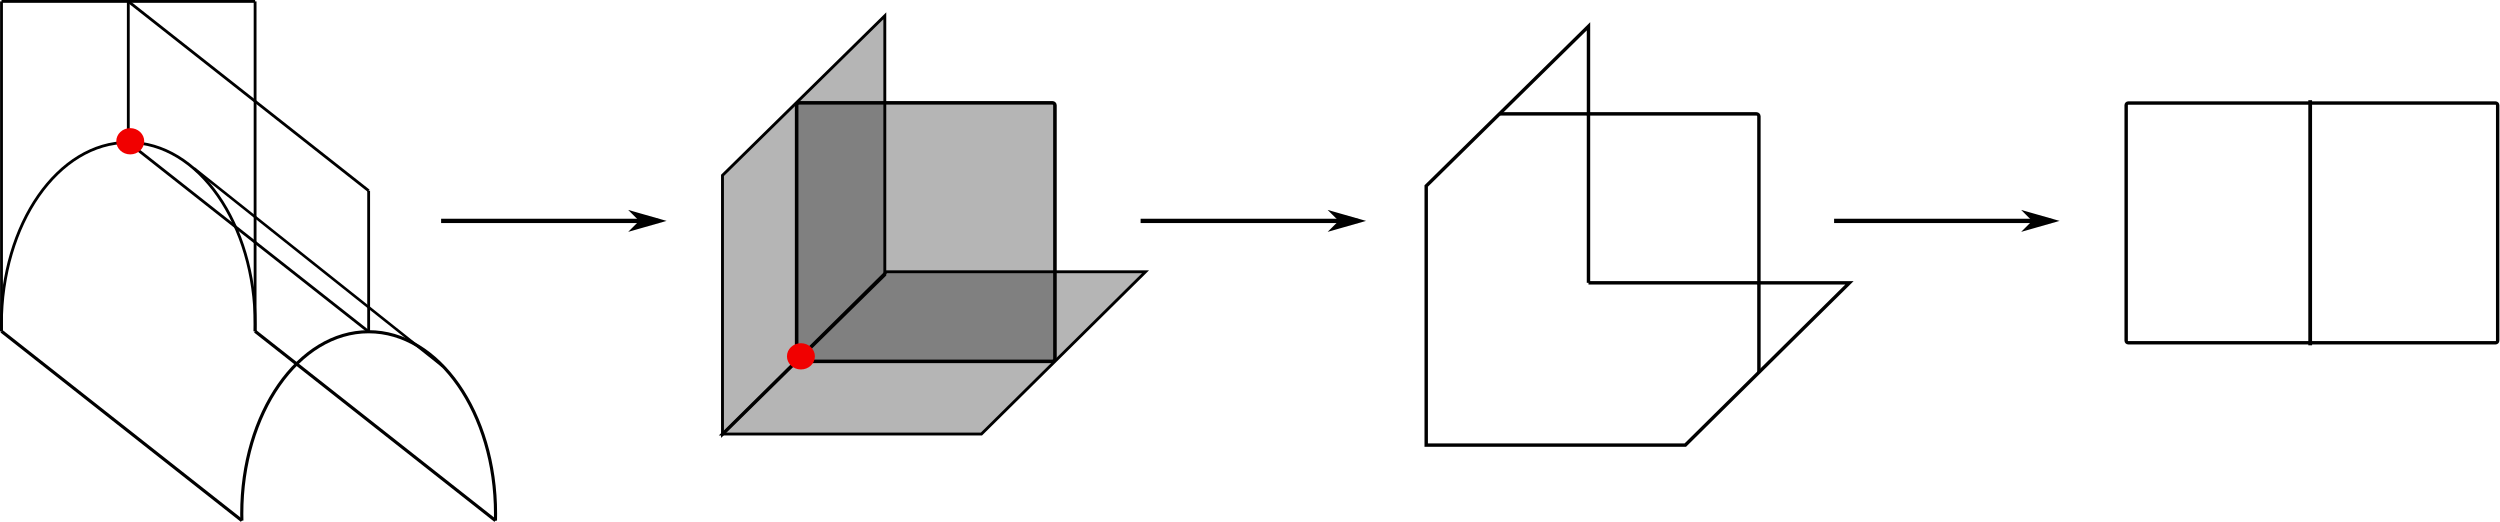 <?xml version="1.0" encoding="UTF-8" standalone="no"?>
<svg
   xmlns:dc="http://purl.org/dc/elements/1.1/"
   xmlns:cc="http://creativecommons.org/ns#"
   xmlns:rdf="http://www.w3.org/1999/02/22-rdf-syntax-ns#"
   xmlns:svg="http://www.w3.org/2000/svg"
   xmlns="http://www.w3.org/2000/svg"
   xmlns:sodipodi="http://sodipodi.sourceforge.net/DTD/sodipodi-0.dtd"
   xmlns:inkscape="http://www.inkscape.org/namespaces/inkscape"
   version="1.1"
   id="svg912"
   xml:space="preserve"
   width="1672.261"
   height="349.155"
   viewBox="0 0 1672.261 349.155"
   sodipodi:docname="h7.svg"
   inkscape:version="1.0.1 (3bc2e813f5, 2020-09-07)"><defs
     id="defs916" /><sodipodi:namedview
     pagecolor="#ffffff"
     bordercolor="#666666"
     borderopacity="1"
     objecttolerance="10"
     gridtolerance="10"
     guidetolerance="10"
     inkscape:pageopacity="0"
     inkscape:pageshadow="2"
     inkscape:window-width="1918"
     inkscape:window-height="1053"
     id="namedview914"
     showgrid="false"
     inkscape:zoom="1.0469638"
     inkscape:cx="196.51536"
     inkscape:cy="174.57729"
     inkscape:window-x="0"
     inkscape:window-y="25"
     inkscape:window-maximized="0"
     inkscape:current-layer="g922" /><g
     id="g920"
     inkscape:groupmode="layer"
     inkscape:label="h7"
     transform="matrix(1.333,0,0,1.333,0,7.3955312e-6)"><g
       id="g922"><path
         d="m 444.781,136.383 h 130.02 l -82.367,81.429 h -130.02 z"
         style="fill:#000000;fill-opacity:0.292;fill-rule:nonzero;stroke:none"
         id="path924" /><g
         id="g926"
         transform="matrix(1,0,-0.711,0.703,0,0)"><path
           d="m 582.737,193.99 h 130.02 l 0.002,115.825 h -130.02 z"
           style="fill:none;stroke:#000000;stroke-width:2.051;stroke-linecap:butt;stroke-linejoin:miter;stroke-miterlimit:4;stroke-dasharray:none;stroke-opacity:1"
           id="path928" /></g><path
         d="m 401.023,51.602 h 127.086 c 0.7,0 1.262,0.562 1.262,1.261 v 127.211 c 0,0.699 -0.562,1.262 -1.262,1.262 H 401.023 c -0.699,0 -1.261,-0.563 -1.261,-1.262 V 52.863 c 0,-0.699 0.562,-1.261 1.261,-1.261 z"
         style="fill:#000000;fill-opacity:0.292;fill-rule:nonzero;stroke:none"
         id="path930" /><g
         id="g932"><path
           d="m 401.023,51.602 h 127.086 c 0.7,0 1.262,0.562 1.262,1.261 v 127.211 c 0,0.699 -0.562,1.262 -1.262,1.262 H 401.023 c -0.699,0 -1.261,-0.563 -1.261,-1.262 V 52.863 c 0,-0.699 0.562,-1.261 1.261,-1.261 z"
           style="fill:none;stroke:#000000;stroke-width:1.792;stroke-linecap:butt;stroke-linejoin:miter;stroke-miterlimit:4;stroke-dasharray:none;stroke-opacity:1"
           id="path934" /></g><path
         d="m 404.43,180.527 c 0,1.813 -1.75,3.285 -3.926,3.317 -2.18,0.027 -3.984,-1.403 -4.055,-3.211 -0.07,-1.809 1.621,-3.328 3.797,-3.418 2.176,-0.086 4.035,1.293 4.176,3.101"
         style="fill:#eb1815;fill-opacity:1;fill-rule:nonzero;stroke:none"
         id="path936" /><g
         id="g938"><path
           d="M 572.359,110.848 H 681.227"
           style="fill:none;stroke:#000000;stroke-width:2.168;stroke-linecap:butt;stroke-linejoin:miter;stroke-miterlimit:4;stroke-dasharray:none;stroke-opacity:1"
           id="path940" /></g><g
         id="g942"
         transform="scale(-1)"><path
           d="m -672.555,-110.848 4.34,-4.336 -15.18,4.336 15.18,4.336 z"
           style="fill:#000000;fill-opacity:1;fill-rule:evenodd;stroke:#000000;stroke-width:1.157;stroke-linecap:butt;stroke-linejoin:miter;stroke-miterlimit:4;stroke-dasharray:none;stroke-opacity:1"
           id="path944" /></g><g
         id="g946"><path
           d="M 920.359,110.848 H 1029.23"
           style="fill:none;stroke:#000000;stroke-width:2.168;stroke-linecap:butt;stroke-linejoin:miter;stroke-miterlimit:4;stroke-dasharray:none;stroke-opacity:1"
           id="path948" /></g><g
         id="g950"
         transform="scale(-1)"><path
           d="m -1020.555,-110.848 4.336,-4.336 -15.179,4.336 15.179,4.336 z"
           style="fill:#000000;fill-opacity:1;fill-rule:evenodd;stroke:#000000;stroke-width:1.157;stroke-linecap:butt;stroke-linejoin:miter;stroke-miterlimit:4;stroke-dasharray:none;stroke-opacity:1"
           id="path952" /></g><g
         id="g954"><path
           d="m 1067.984,51.707 h 184.289 c 0.59,0 1.067,0.477 1.067,1.066 v 118.165 c 0,0.589 -0.477,1.066 -1.067,1.066 h -184.289 c -0.593,0 -1.066,-0.477 -1.066,-1.066 V 52.773 c 0,-0.589 0.473,-1.066 1.066,-1.066 z"
           style="fill:none;stroke:#000000;stroke-width:1.712;stroke-linecap:butt;stroke-linejoin:miter;stroke-miterlimit:4;stroke-dasharray:none;stroke-opacity:1"
           id="path956" /></g><g
         id="g958"><path
           d="M 1159.258,50.281 V 173.277"
           style="fill:none;stroke:#000000;stroke-width:1.885;stroke-linecap:butt;stroke-linejoin:miter;stroke-miterlimit:4;stroke-dasharray:none;stroke-opacity:1"
           id="path960" /></g><path
         d="m 443.844,7.656 v 130.02 l -81.43,80.136 V 87.793 Z"
         style="fill:#000000;fill-opacity:0.292;fill-rule:nonzero;stroke:none"
         id="path962" /><g
         id="g964"
         transform="matrix(0,1,-0.713,0.701,0,0)"><path
           d="M 444.451,-622.725 H 574.47 l 10e-4,114.248 h -130.02 z"
           style="fill:none;stroke:#000000;stroke-width:2.037;stroke-linecap:butt;stroke-linejoin:miter;stroke-miterlimit:4;stroke-dasharray:none;stroke-opacity:1"
           id="path966" /></g><g
         id="g968"><path
           d="m 128.008,166.23 c 0.027,-1.156 0.043,-2.312 0.043,-3.468 0,-50.426 -28.504,-91.305 -63.672,-91.305 h -0.051 c -35.144,0.039 -63.621,40.906 -63.621,91.305 0.004,1.156 0.02,2.312 0.047,3.468"
           style="fill:none;stroke:#000000;stroke-width:1.417;stroke-linecap:butt;stroke-linejoin:miter;stroke-miterlimit:4;stroke-dasharray:none;stroke-opacity:1"
           id="path970" /></g><g
         id="g972"><path
           d="m 248.617,261.238 c 0.031,-1.156 0.047,-2.312 0.047,-3.468 0,-50.426 -28.508,-91.305 -63.672,-91.305 h -0.054 c -35.145,0.039 -63.618,40.906 -63.618,91.305 0,1.156 0.016,2.312 0.047,3.468"
           style="fill:none;stroke:#000000;stroke-width:1.574;stroke-linecap:butt;stroke-linejoin:miter;stroke-miterlimit:4;stroke-dasharray:none;stroke-opacity:1"
           id="path974" /></g><g
         id="g976"><path
           d="m 0.754,166.23 120.613,95.008"
           style="fill:none;stroke:#000000;stroke-width:1.602;stroke-linecap:butt;stroke-linejoin:miter;stroke-miterlimit:4;stroke-dasharray:none;stroke-opacity:1"
           id="path978" /></g><g
         id="g980"><path
           d="m 128.008,166.23 120.609,95.008"
           style="fill:none;stroke:#000000;stroke-width:1.602;stroke-linecap:butt;stroke-linejoin:miter;stroke-miterlimit:4;stroke-dasharray:none;stroke-opacity:1"
           id="path982" /></g><g
         id="g984"><path
           d="M 0.754,166.23 V 0.707"
           style="fill:none;stroke:#000000;stroke-width:1.417;stroke-linecap:butt;stroke-linejoin:miter;stroke-miterlimit:4;stroke-dasharray:none;stroke-opacity:1"
           id="path986" /></g><g
         id="g988"><path
           d="M 128.008,166.23 V 0.707"
           style="fill:none;stroke:#000000;stroke-width:1.417;stroke-linecap:butt;stroke-linejoin:miter;stroke-miterlimit:4;stroke-dasharray:none;stroke-opacity:1"
           id="path990" /></g><g
         id="g992"><path
           d="M 0.754,0.707 H 128.008"
           style="fill:none;stroke:#000000;stroke-width:1.417;stroke-linecap:butt;stroke-linejoin:miter;stroke-miterlimit:4;stroke-dasharray:none;stroke-opacity:1"
           id="path994" /></g><g
         id="g996"><path
           d="M 64.379,71.457 V 0.707"
           style="fill:none;stroke:#000000;stroke-width:1.417;stroke-linecap:butt;stroke-linejoin:miter;stroke-miterlimit:4;stroke-dasharray:none;stroke-opacity:1"
           id="path998" /></g><g
         id="g1000"><path
           d="m 64.379,71.457 120.613,95.008"
           style="fill:none;stroke:#000000;stroke-width:1.417;stroke-linecap:butt;stroke-linejoin:miter;stroke-miterlimit:4;stroke-dasharray:none;stroke-opacity:1"
           id="path1002" /></g><g
         id="g1004"><path
           d="m 184.992,95.715 v 70.75"
           style="fill:none;stroke:#000000;stroke-width:1.417;stroke-linecap:butt;stroke-linejoin:miter;stroke-miterlimit:4;stroke-dasharray:none;stroke-opacity:1"
           id="path1006" /></g><g
         id="g1008"><path
           d="M 184.992,95.715 64.379,0.707"
           style="fill:none;stroke:#000000;stroke-width:1.417;stroke-linecap:butt;stroke-linejoin:miter;stroke-miterlimit:4;stroke-dasharray:none;stroke-opacity:1"
           id="path1010" /></g><g
         id="g1012"><path
           d="M 97.352,84.48 222.25,183.82"
           style="fill:none;stroke:#000000;stroke-width:1.318;stroke-linecap:butt;stroke-linejoin:miter;stroke-miterlimit:4;stroke-dasharray:none;stroke-opacity:1"
           id="path1014" /></g><path
         d="m 72.374,70.891 c 0,3.639 -3.144,6.585 -7.019,6.585 -3.871,0 -7.005,-2.947 -7.005,-6.585 0,-3.648 3.133,-6.594 7.005,-6.594 3.874,0 7.019,2.947 7.019,6.594 z"
         style="fill:#f10000;fill-opacity:1;fill-rule:nonzero;stroke:none;stroke-width:2.497"
         id="path1016" /><g
         id="g1018"><path
           d="m 797.105,13.191 -81.429,80.137 v 130.02 h 130.019 l 82.371,-81.43 h -45.433 v -83.52 c 0,-0.699 -0.563,-1.261 -1.262,-1.261 h -84.266 z"
           style="fill:none;stroke:#000000;stroke-width:1.721;stroke-linecap:butt;stroke-linejoin:miter;stroke-miterlimit:4;stroke-dasharray:none;stroke-opacity:1"
           id="path1020" /></g><g
         id="g1022"><path
           d="M 797.105,57.137 H 752.453"
           style="fill:none;stroke:#000000;stroke-width:1.721;stroke-linecap:butt;stroke-linejoin:miter;stroke-miterlimit:4;stroke-dasharray:none;stroke-opacity:1"
           id="path1024" /></g><g
         id="g1026"><path
           d="m 882.633,141.918 v 44.914"
           style="fill:none;stroke:#000000;stroke-width:1.721;stroke-linecap:butt;stroke-linejoin:miter;stroke-miterlimit:4;stroke-dasharray:none;stroke-opacity:1"
           id="path1028" /></g><g
         id="g1030"><path
           d="m 797.105,57.137 v 84.781"
           style="fill:none;stroke:#000000;stroke-width:1.721;stroke-linecap:butt;stroke-linejoin:miter;stroke-miterlimit:4;stroke-dasharray:none;stroke-opacity:1"
           id="path1032" /></g><g
         id="g1034"><path
           d="M 882.633,141.918 H 797.105"
           style="fill:none;stroke:#000000;stroke-width:1.721;stroke-linecap:butt;stroke-linejoin:miter;stroke-miterlimit:4;stroke-dasharray:none;stroke-opacity:1"
           id="path1036" /></g><g
         id="g1038"><path
           d="M 221.355,110.848 H 330.223"
           style="fill:none;stroke:#000000;stroke-width:2.168;stroke-linecap:butt;stroke-linejoin:miter;stroke-miterlimit:4;stroke-dasharray:none;stroke-opacity:1"
           id="path1040" /></g><g
         id="g1042"
         transform="scale(-1)"><path
           d="m -321.551,-110.848 4.336,-4.336 -15.18,4.336 15.18,4.336 z"
           style="fill:#000000;fill-opacity:1;fill-rule:evenodd;stroke:#000000;stroke-width:1.157;stroke-linecap:butt;stroke-linejoin:miter;stroke-miterlimit:4;stroke-dasharray:none;stroke-opacity:1"
           id="path1044" /></g><path
         d="m 408.922,178.816 c 0,3.639 -3.144,6.585 -7.019,6.585 -3.871,0 -7.005,-2.947 -7.005,-6.585 0,-3.648 3.133,-6.594 7.005,-6.594 3.874,0 7.019,2.947 7.019,6.594 z"
         style="fill:#f10000;fill-opacity:1;fill-rule:nonzero;stroke:none;stroke-width:2.497"
         id="path1016-3" /></g></g></svg>
